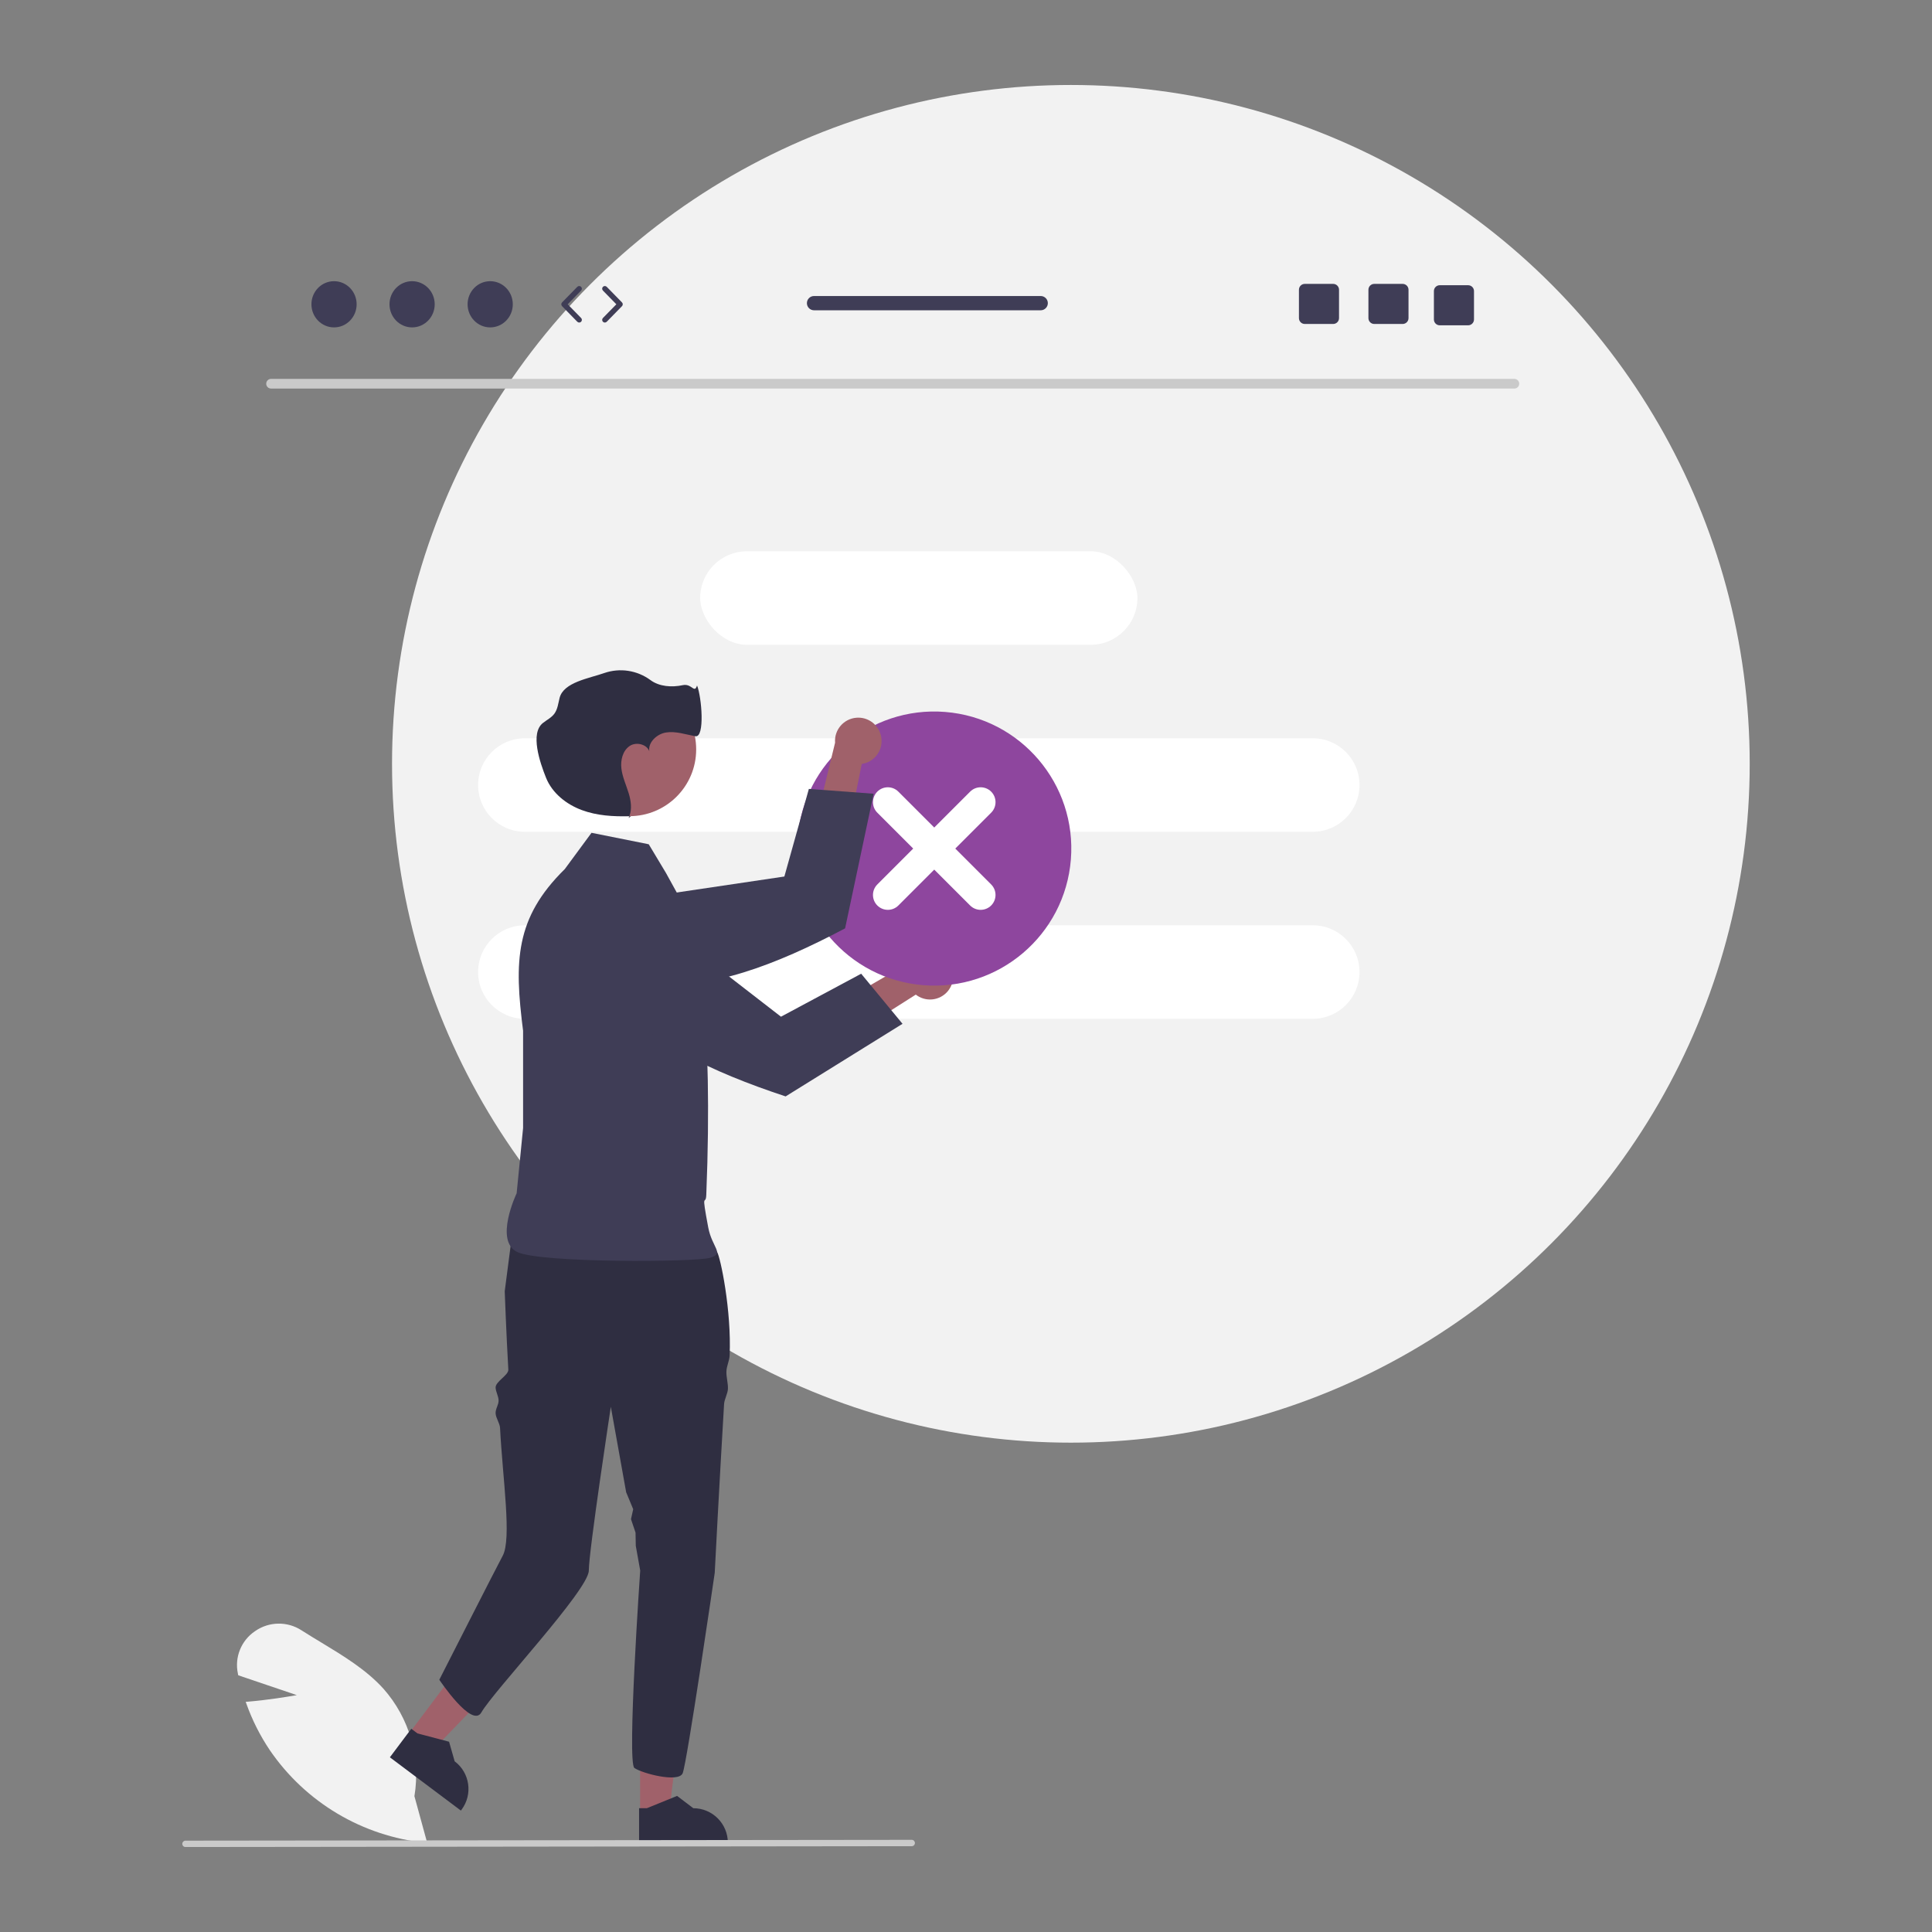 <?xml version="1.0" encoding="UTF-8" standalone="no" ?>
<!DOCTYPE svg PUBLIC "-//W3C//DTD SVG 1.1//EN" "http://www.w3.org/Graphics/SVG/1.1/DTD/svg11.dtd">
<svg xmlns="http://www.w3.org/2000/svg" xmlns:xlink="http://www.w3.org/1999/xlink" version="1.1" width="600" height="600" viewBox="0 0 600 600" xml:space="preserve">
<rect x="0" y="0" width="600" height="600" fill="#808080" stroke="none"/>
<desc>Created with Fabric.js 5.2.4</desc>
<defs>
</defs>
<rect x="0" y="0" width="100%" height="100%" fill="transparent"></rect>
<g transform="matrix(1 0 0 1 300 300)" id="e18d5f2a-1398-41c3-9815-09a350ebf722"  >
<rect style="stroke: none; stroke-width: 1; stroke-dasharray: none; stroke-linecap: butt; stroke-dashoffset: 0; stroke-linejoin: miter; stroke-miterlimit: 4; fill: rgb(255,255,255); fill-rule: nonzero; opacity: 1; visibility: hidden;" vector-effect="non-scaling-stroke"  x="-300" y="-300" rx="0" ry="0" width="600" height="600" />
</g>
<g transform="matrix(Infinity NaN NaN Infinity 0 0)" id="ed8ab0f6-e5b6-422a-9dae-1ed13e4dd5a4"  >
</g>
<g transform="matrix(0.83 0 0 0.83 300 300)"  >
<g style="" vector-effect="non-scaling-stroke"   >
		<g transform="matrix(1 0 0 1 39.24 -75.65)"  >
<circle style="stroke: none; stroke-width: 1; stroke-dasharray: none; stroke-linecap: butt; stroke-dashoffset: 0; stroke-linejoin: miter; stroke-miterlimit: 4; fill: rgb(242,242,242); fill-rule: nonzero; opacity: 1;" vector-effect="non-scaling-stroke"  cx="0" cy="0" r="254" />
</g>
		<g transform="matrix(1 0 0 1 -27.42 -217.87)"  >
<path style="stroke: none; stroke-width: 1; stroke-dasharray: none; stroke-linecap: butt; stroke-dashoffset: 0; stroke-linejoin: miter; stroke-miterlimit: 4; fill: rgb(202,202,202); fill-rule: nonzero; opacity: 1;" vector-effect="non-scaling-stroke"  transform=" translate(-265.82, -111.78)" d="M 498.464 113.588 L 33.171 113.588 C 32.173 113.567 31.381 112.741 31.403 111.743 C 31.423 110.775 32.203 109.996 33.171 109.975 L 498.464 109.975 C 499.461 109.997 500.253 110.823 500.232 111.82 C 500.211 112.788 499.431 113.568 498.464 113.588 Z" stroke-linecap="round" />
</g>
		<g transform="matrix(1 0 0 1 -17.66 -137.68)"  >
<rect style="stroke: none; stroke-width: 1; stroke-dasharray: none; stroke-linecap: butt; stroke-dashoffset: 0; stroke-linejoin: miter; stroke-miterlimit: 4; fill: rgb(255,255,255); fill-rule: nonzero; opacity: 1;" vector-effect="non-scaling-stroke"  x="-81.806" y="-17.493" rx="17.493" ry="17.493" width="163.611" height="34.986" />
</g>
		<g transform="matrix(1 0 0 1 -17.66 -67.71)"  >
<path style="stroke: none; stroke-width: 1; stroke-dasharray: none; stroke-linecap: butt; stroke-dashoffset: 0; stroke-linejoin: miter; stroke-miterlimit: 4; fill: rgb(255,255,255); fill-rule: nonzero; opacity: 1;" vector-effect="non-scaling-stroke"  transform=" translate(-275.58, -261.94)" d="M 128.175 244.445 L 422.985 244.445 C 432.647 244.445 440.479 252.277 440.479 261.939 L 440.479 261.939 C 440.479 271.6 432.647 279.432 422.985 279.432 L 128.175 279.432 C 118.514 279.432 110.682 271.6 110.682 261.939 L 110.682 261.939 C 110.682 252.277 118.514 244.445 128.175 244.445 Z" stroke-linecap="round" />
</g>
		<g transform="matrix(1 0 0 1 -17.66 2.26)"  >
<path style="stroke: none; stroke-width: 1; stroke-dasharray: none; stroke-linecap: butt; stroke-dashoffset: 0; stroke-linejoin: miter; stroke-miterlimit: 4; fill: rgb(255,255,255); fill-rule: nonzero; opacity: 1;" vector-effect="non-scaling-stroke"  transform=" translate(-275.58, -331.91)" d="M 128.175 314.418 L 422.985 314.418 C 432.647 314.418 440.479 322.25 440.479 331.911 L 440.479 331.911 C 440.479 341.573 432.647 349.404 422.985 349.404 L 128.175 349.404 C 118.514 349.404 110.682 341.573 110.682 331.911 L 110.682 331.911 C 110.682 322.25 118.514 314.418 128.175 314.418 Z" stroke-linecap="round" />
</g>
		<g transform="matrix(1 0 0 1 -237.19 287.09)"  >
<path style="stroke: none; stroke-width: 1; stroke-dasharray: none; stroke-linecap: butt; stroke-dashoffset: 0; stroke-linejoin: miter; stroke-miterlimit: 4; fill: rgb(242,242,242); fill-rule: nonzero; opacity: 1;" vector-effect="non-scaling-stroke"  transform=" translate(-56.05, -616.74)" d="M 91.641 657.759 L 90.947 657.691 C 67.406 655.263 46.126 642.602 32.759 623.073 C 29.097 617.631 26.136 611.751 23.944 605.569 L 23.733 604.979 L 24.357 604.929 C 31.804 604.33 39.454 603.066 42.852 602.465 L 20.938 595.04 L 20.802 594.389 C 19.503 588.285 22.048 582.005 27.231 578.527 C 32.427 574.883 39.318 574.766 44.635 578.233 C 47.021 579.757 49.516 581.266 51.93 582.727 C 60.223 587.743 68.798 592.93 75.228 600.028 C 84.977 611.006 89.251 625.798 86.858 640.283 L 91.641 657.759 Z" stroke-linecap="round" />
</g>
		<g transform="matrix(1 0 0 1 -113.97 296.38)"  >
<polygon style="stroke: none; stroke-width: 1; stroke-dasharray: none; stroke-linecap: butt; stroke-dashoffset: 0; stroke-linejoin: miter; stroke-miterlimit: 4; fill: rgb(160,97,106); fill-rule: nonzero; opacity: 1;" vector-effect="non-scaling-stroke"  points="-7.97,20.83 2.83,20.83 7.97,-20.83 -7.97,-20.83 -7.97,20.83 " />
</g>
		<g transform="matrix(1 0 0 1 -105.71 319.5)"  >
<path style="stroke: none; stroke-width: 1; stroke-dasharray: none; stroke-linecap: butt; stroke-dashoffset: 0; stroke-linejoin: miter; stroke-miterlimit: 4; fill: rgb(47,46,65); fill-rule: nonzero; opacity: 1;" vector-effect="non-scaling-stroke"  transform=" translate(-187.53, -649.15)" d="M 170.919 658.128 L 204.134 658.127 L 204.134 657.707 C 204.133 650.567 198.345 644.78 191.206 644.779 L 191.205 644.779 L 185.138 640.176 L 173.818 644.78 L 170.919 644.78 L 170.919 658.128 Z" stroke-linecap="round" />
</g>
		<g transform="matrix(1 0 0 1 -189.62 273.87)"  >
<polygon style="stroke: none; stroke-width: 1; stroke-dasharray: none; stroke-linecap: butt; stroke-dashoffset: 0; stroke-linejoin: miter; stroke-miterlimit: 4; fill: rgb(160,97,106); fill-rule: nonzero; opacity: 1;" vector-effect="non-scaling-stroke"  points="-18.88,13.42 -10.24,19.9 18.88,-10.34 6.12,-19.9 -18.88,13.42 " />
</g>
		<g transform="matrix(1 0 0 1 -200.86 300.71)"  >
<path style="stroke: none; stroke-width: 1; stroke-dasharray: none; stroke-linecap: butt; stroke-dashoffset: 0; stroke-linejoin: miter; stroke-miterlimit: 4; fill: rgb(47,46,65); fill-rule: nonzero; opacity: 1;" vector-effect="non-scaling-stroke"  transform=" translate(-92.38, -630.36)" d="M 77.674 625.73 L 104.243 645.662 L 104.496 645.326 C 108.78 639.614 107.624 631.511 101.913 627.226 L 101.912 627.226 L 99.821 619.903 L 88.004 616.792 L 85.685 615.052 L 77.674 625.73 Z" stroke-linecap="round" />
</g>
		<g transform="matrix(1 0 0 1 -142.71 195.93)"  >
<path style="stroke: none; stroke-width: 1; stroke-dasharray: none; stroke-linecap: butt; stroke-dashoffset: 0; stroke-linejoin: miter; stroke-miterlimit: 4; fill: rgb(47,46,65); fill-rule: nonzero; opacity: 1;" vector-effect="non-scaling-stroke"  transform=" translate(-150.53, -525.58)" d="M 120.645 451.353 C 120.645 451.353 121.241 467.617 121.993 480.66 C 122.116 482.799 117.105 485.123 117.235 487.45 C 117.321 488.994 118.263 490.495 118.35 492.105 C 118.442 493.804 117.142 495.308 117.235 497.065 C 117.325 498.781 118.809 500.75 118.898 502.507 C 119.861 521.416 123.353 544.054 119.857 550.382 C 118.134 553.5 96.171 596.706 96.171 596.706 C 96.171 596.706 108.408 615.061 111.904 608.943 C 116.522 600.862 152.11 563.055 152.11 555.836 C 152.11 548.625 160.344 494.582 160.344 494.582 L 166.085 526.564 L 168.717 532.901 L 167.89 536.621 L 169.591 541.641 L 169.683 546.609 L 171.339 555.835 C 171.339 555.835 166.357 627.717 169.163 629.719 C 171.977 631.729 185.604 635.339 187.212 631.729 C 188.812 628.119 199.223 556.71 199.223 556.71 C 199.223 556.71 200.901 523.985 202.719 493.568 C 202.824 491.803 204.065 489.67 204.161 487.931 C 204.275 485.912 203.488 483.29 203.593 481.332 C 203.707 479.085 204.703 477.503 204.799 475.353 C 205.542 458.738 201.372 438.504 200.043 436.511 C 196.031 430.498 192.421 425.691 192.421 425.691 C 192.421 425.691 138.386 407.937 123.946 425.977 L 120.645 451.353 Z" stroke-linecap="round" />
</g>
		<g transform="matrix(1 0 0 1 -132.5 30.26)"  >
<path style="stroke: none; stroke-width: 1; stroke-dasharray: none; stroke-linecap: butt; stroke-dashoffset: 0; stroke-linejoin: miter; stroke-miterlimit: 4; fill: rgb(63,61,86); fill-rule: nonzero; opacity: 1;" vector-effect="non-scaling-stroke"  transform=" translate(-160.74, -359.91)" d="M 174.538 284.104 L 153.117 279.82 L 143.12 293.386 L 143.12 293.386 C 124.468 311.727 124.187 327.914 127.517 353.86 L 127.517 390.276 L 125.107 414.687 C 125.107 414.687 116.575 432.533 125.375 436.687 C 134.174 440.842 191.973 440.488 197.492 438.83 C 203.01 437.171 198.227 435.135 196.778 427.405 C 194.055 412.886 195.876 419.889 196.064 415.267 C 198.749 348.953 192.493 321.729 191.858 314.573 L 180.964 294.814 L 174.538 284.104 Z" stroke-linecap="round" />
</g>
		<g transform="matrix(1 0 0 1 -34.91 17.59)"  >
<path style="stroke: none; stroke-width: 1; stroke-dasharray: none; stroke-linecap: butt; stroke-dashoffset: 0; stroke-linejoin: miter; stroke-miterlimit: 4; fill: rgb(160,97,106); fill-rule: nonzero; opacity: 1;" vector-effect="non-scaling-stroke"  transform=" translate(-258.33, -347.24)" d="M 287.439 337.571 C 285.207 341.801 279.968 343.42 275.738 341.188 C 275.287 340.95 274.857 340.673 274.455 340.359 L 228.195 369.732 L 228.328 353.74 L 273.267 327.661 C 276.468 324.072 281.972 323.758 285.561 326.959 C 288.564 329.637 289.34 334.024 287.439 337.571 Z" stroke-linecap="round" />
</g>
		<g transform="matrix(1 0 0 1 -89.99 10.57)"  >
<path style="stroke: none; stroke-width: 1; stroke-dasharray: none; stroke-linecap: butt; stroke-dashoffset: 0; stroke-linejoin: miter; stroke-miterlimit: 4; fill: rgb(63,61,86); fill-rule: nonzero; opacity: 1;" vector-effect="non-scaling-stroke"  transform=" translate(-203.25, -340.22)" d="M 157.625 302.624 L 152.358 302.066 C 147.492 301.561 142.717 303.646 139.779 307.557 C 138.653 309.041 137.845 310.74 137.404 312.549 L 137.401 312.563 C 136.08 318.009 138.152 323.715 142.659 327.044 L 160.849 340.455 C 173.614 357.704 197.606 369.148 225.747 378.445 L 269.49 351.279 L 254.018 332.54 L 224.015 348.62 L 179.417 314.096 L 179.391 314.075 L 162.417 303.139 L 157.625 302.624 Z" stroke-linecap="round" />
</g>
		<g transform="matrix(1 0 0 1 -125.94 -81.04)"  >
<circle style="stroke: none; stroke-width: 1; stroke-dasharray: none; stroke-linecap: butt; stroke-dashoffset: 0; stroke-linejoin: miter; stroke-miterlimit: 4; fill: rgb(160,97,106); fill-rule: nonzero; opacity: 1;" vector-effect="non-scaling-stroke"  cx="0" cy="0" r="24.98" />
</g>
		<g transform="matrix(1 0 0 1 -125.81 -55.72)"  >
<path style="stroke: none; stroke-width: 1; stroke-dasharray: none; stroke-linecap: butt; stroke-dashoffset: 0; stroke-linejoin: miter; stroke-miterlimit: 4; fill: rgb(47,46,65); fill-rule: nonzero; opacity: 1;" vector-effect="non-scaling-stroke"  transform=" translate(-167.43, -273.93)" d="M 167.877 273.59 C 167.676 273.597 167.474 273.602 167.272 273.607 C 167.186 273.831 167.093 274.053 166.985 274.271 L 167.877 273.59 Z" stroke-linecap="round" />
</g>
		<g transform="matrix(1 0 0 1 -118.42 -79.99)"  >
<path style="stroke: none; stroke-width: 1; stroke-dasharray: none; stroke-linecap: butt; stroke-dashoffset: 0; stroke-linejoin: miter; stroke-miterlimit: 4; fill: rgb(47,46,65); fill-rule: nonzero; opacity: 1;" vector-effect="non-scaling-stroke"  transform=" translate(-174.82, -249.66)" d="M 174.732 249.298 C 174.772 249.544 174.832 249.787 174.912 250.023 C 174.879 249.775 174.818 249.532 174.732 249.298 Z" stroke-linecap="round" />
</g>
		<g transform="matrix(1 0 0 1 -129.81 -83.33)"  >
<path style="stroke: none; stroke-width: 1; stroke-dasharray: none; stroke-linecap: butt; stroke-dashoffset: 0; stroke-linejoin: miter; stroke-miterlimit: 4; fill: rgb(47,46,65); fill-rule: nonzero; opacity: 1;" vector-effect="non-scaling-stroke"  transform=" translate(-163.42, -246.32)" d="M 192.599 224.694 C 191.57 227.887 190.653 223.837 187.27 224.566 C 183.201 225.442 178.466 225.141 175.134 222.647 C 170.17 219.004 163.736 218.023 157.911 220.022 C 152.21 222.039 142.658 223.461 141.172 229.323 C 140.656 231.361 140.451 233.573 139.199 235.262 C 138.104 236.738 136.377 237.58 134.933 238.717 C 130.055 242.554 133.783 253.456 136.092 259.217 C 138.4 264.978 143.695 269.174 149.517 271.324 C 155.15 273.404 161.263 273.77 167.272 273.607 C 168.317 270.896 167.866 267.766 167.003 264.956 C 166.07 261.914 164.687 258.978 164.297 255.82 C 163.907 252.662 164.764 249.074 167.412 247.31 C 169.846 245.688 173.807 246.676 174.732 249.298 C 174.192 246.02 177.513 242.847 180.938 242.289 C 184.614 241.69 188.29 243.018 191.956 243.678 C 195.622 244.339 194.321 228.905 192.599 224.694 Z" stroke-linecap="round" />
</g>
		<g transform="matrix(0.08 -1 1 0.08 -11.88 -43.94)"  >
<circle style="stroke: none; stroke-width: 1; stroke-dasharray: none; stroke-linecap: butt; stroke-dashoffset: 0; stroke-linejoin: miter; stroke-miterlimit: 4; fill: rgb(142,70,158); fill-rule: nonzero; opacity: 1;" vector-effect="non-scaling-stroke"  cx="0" cy="0" r="51.12" />
</g>
		<g transform="matrix(1 0 0 1 -11.88 -43.94)"  >
<path style="stroke: none; stroke-width: 1; stroke-dasharray: none; stroke-linecap: butt; stroke-dashoffset: 0; stroke-linejoin: miter; stroke-miterlimit: 4; fill: rgb(255,255,255); fill-rule: nonzero; opacity: 1;" vector-effect="non-scaling-stroke"  transform=" translate(-281.36, -285.71)" d="M 294.787 264.411 L 281.358 277.839 L 267.93 264.411 C 265.756 262.237 262.232 262.237 260.058 264.411 C 257.885 266.584 257.885 270.109 260.058 272.282 L 273.487 285.711 L 260.058 299.139 C 257.887 301.315 257.89 304.839 260.066 307.011 C 262.239 309.179 265.757 309.179 267.93 307.011 L 281.358 293.582 L 294.787 307.011 C 296.963 309.182 300.487 309.179 302.659 307.003 C 304.827 304.83 304.827 301.312 302.659 299.139 L 289.23 285.711 L 302.659 272.282 C 304.832 270.109 304.832 266.584 302.659 264.411 C 300.485 262.237 296.96 262.237 294.787 264.411 L 294.787 264.411 Z" stroke-linecap="round" />
</g>
		<g transform="matrix(1 0 0 1 -46.43 -57.41)"  >
<path style="stroke: none; stroke-width: 1; stroke-dasharray: none; stroke-linecap: butt; stroke-dashoffset: 0; stroke-linejoin: miter; stroke-miterlimit: 4; fill: rgb(160,97,106); fill-rule: nonzero; opacity: 1;" vector-effect="non-scaling-stroke"  transform=" translate(-246.81, -272.24)" d="M 261.214 242.744 C 262.721 247.283 260.262 252.185 255.723 253.692 C 255.239 253.852 254.742 253.97 254.237 254.043 L 243.406 307.76 L 231.959 296.592 L 244.251 246.11 C 243.878 241.316 247.461 237.126 252.256 236.753 C 256.267 236.44 259.971 238.917 261.214 242.744 Z" stroke-linecap="round" />
</g>
		<g transform="matrix(1 0 0 1 -95.33 -27.89)"  >
<path style="stroke: none; stroke-width: 1; stroke-dasharray: none; stroke-linecap: butt; stroke-dashoffset: 0; stroke-linejoin: miter; stroke-miterlimit: 4; fill: rgb(63,61,86); fill-rule: nonzero; opacity: 1;" vector-effect="non-scaling-stroke"  transform=" translate(-197.91, -301.75)" d="M 146.125 312.225 L 142.076 315.639 C 138.343 318.801 136.542 323.689 137.33 328.518 C 137.621 330.357 138.288 332.117 139.288 333.687 L 139.296 333.7 C 142.311 338.423 147.863 340.878 153.386 339.931 L 175.656 336.089 C 196.941 338.819 221.808 329.429 248 315.558 L 258.679 265.186 L 234.446 263.378 L 225.278 296.16 L 169.49 304.442 L 169.457 304.446 L 149.814 309.124 L 146.125 312.225 Z" stroke-linecap="round" />
</g>
		<g transform="matrix(1 0 0 1 -156.18 328.3)"  >
<path style="stroke: none; stroke-width: 1; stroke-dasharray: none; stroke-linecap: butt; stroke-dashoffset: 0; stroke-linejoin: miter; stroke-miterlimit: 4; fill: rgb(202,202,202); fill-rule: nonzero; opacity: 1;" vector-effect="non-scaling-stroke"  transform=" translate(-137.06, -657.95)" d="M 272.937 658.99 L 1.187 659.298 C 0.529 659.296 -0.002 658.761 0 658.103 C 0.002 657.449 0.532 656.919 1.187 656.916 L 272.937 656.609 C 273.594 656.611 274.126 657.146 274.124 657.804 C 274.122 658.458 273.591 658.988 272.937 658.99 Z" stroke-linecap="round" />
</g>
		<g transform="matrix(1 0 0 1 -236.46 -247.59)"  >
<ellipse style="stroke: none; stroke-width: 1; stroke-dasharray: none; stroke-linecap: butt; stroke-dashoffset: 0; stroke-linejoin: miter; stroke-miterlimit: 4; fill: rgb(63,61,86); fill-rule: nonzero; opacity: 1;" vector-effect="non-scaling-stroke"  cx="0" cy="0" rx="8.457" ry="8.645" />
</g>
		<g transform="matrix(1 0 0 1 -207.25 -247.59)"  >
<ellipse style="stroke: none; stroke-width: 1; stroke-dasharray: none; stroke-linecap: butt; stroke-dashoffset: 0; stroke-linejoin: miter; stroke-miterlimit: 4; fill: rgb(63,61,86); fill-rule: nonzero; opacity: 1;" vector-effect="non-scaling-stroke"  cx="0" cy="0" rx="8.457" ry="8.645" />
</g>
		<g transform="matrix(1 0 0 1 -178.03 -247.59)"  >
<ellipse style="stroke: none; stroke-width: 1; stroke-dasharray: none; stroke-linecap: butt; stroke-dashoffset: 0; stroke-linejoin: miter; stroke-miterlimit: 4; fill: rgb(63,61,86); fill-rule: nonzero; opacity: 1;" vector-effect="non-scaling-stroke"  cx="0" cy="0" rx="8.457" ry="8.645" />
</g>
		<g transform="matrix(1 0 0 1 -147.58 -247.59)"  >
<path style="stroke: none; stroke-width: 1; stroke-dasharray: none; stroke-linecap: butt; stroke-dashoffset: 0; stroke-linejoin: miter; stroke-miterlimit: 4; fill: rgb(63,61,86); fill-rule: nonzero; opacity: 1;" vector-effect="non-scaling-stroke"  transform=" translate(-145.66, -82.06)" d="M 148.516 88.891 C 148.256 88.891 147.997 88.791 147.801 88.59 L 142.095 82.757 C 141.715 82.369 141.715 81.748 142.095 81.359 L 147.801 75.526 C 148.188 75.132 148.822 75.126 149.215 75.511 C 149.61 75.897 149.617 76.53 149.231 76.925 L 144.209 82.058 L 149.231 87.192 C 149.617 87.586 149.61 88.22 149.215 88.606 C 149.021 88.796 148.768 88.891 148.516 88.891 Z" stroke-linecap="round" />
</g>
		<g transform="matrix(1 0 0 1 -132.28 -247.59)"  >
<path style="stroke: none; stroke-width: 1; stroke-dasharray: none; stroke-linecap: butt; stroke-dashoffset: 0; stroke-linejoin: miter; stroke-miterlimit: 4; fill: rgb(63,61,86); fill-rule: nonzero; opacity: 1;" vector-effect="non-scaling-stroke"  transform=" translate(-160.96, -82.06)" d="M 158.104 88.891 C 157.852 88.891 157.599 88.796 157.405 88.606 C 157.01 88.22 157.003 87.587 157.389 87.192 L 162.411 82.058 L 157.389 76.925 C 157.003 76.53 157.01 75.897 157.405 75.511 C 157.799 75.124 158.433 75.131 158.819 75.526 L 164.525 81.359 C 164.905 81.748 164.905 82.369 164.525 82.757 L 158.819 88.59 C 158.623 88.791 158.364 88.891 158.104 88.891 Z" stroke-linecap="round" />
</g>
		<g transform="matrix(1 0 0 1 158.07 -247.73)"  >
<path style="stroke: none; stroke-width: 1; stroke-dasharray: none; stroke-linecap: butt; stroke-dashoffset: 0; stroke-linejoin: miter; stroke-miterlimit: 4; fill: rgb(63,61,86); fill-rule: nonzero; opacity: 1;" vector-effect="non-scaling-stroke"  transform=" translate(-451.31, -81.91)" d="M 456.614 74.414 L 446.004 74.414 C 444.794 74.414 443.814 75.394 443.814 76.604 L 443.814 87.224 C 443.814 88.434 444.794 89.414 446.004 89.414 L 456.614 89.414 C 457.824 89.414 458.814 88.434 458.814 87.224 L 458.814 76.604 C 458.814 75.394 457.824 74.414 456.614 74.414 Z" stroke-linecap="round" />
</g>
		<g transform="matrix(1 0 0 1 132.07 -247.73)"  >
<path style="stroke: none; stroke-width: 1; stroke-dasharray: none; stroke-linecap: butt; stroke-dashoffset: 0; stroke-linejoin: miter; stroke-miterlimit: 4; fill: rgb(63,61,86); fill-rule: nonzero; opacity: 1;" vector-effect="non-scaling-stroke"  transform=" translate(-425.31, -81.91)" d="M 430.614 74.414 L 420.004 74.414 C 418.794 74.414 417.814 75.394 417.814 76.604 L 417.814 87.224 C 417.814 88.434 418.794 89.414 420.004 89.414 L 430.614 89.414 C 431.824 89.414 432.814 88.434 432.814 87.224 L 432.814 76.604 C 432.814 75.394 431.824 74.414 430.614 74.414 Z" stroke-linecap="round" />
</g>
		<g transform="matrix(1 0 0 1 182.57 -247.23)"  >
<path style="stroke: none; stroke-width: 1; stroke-dasharray: none; stroke-linecap: butt; stroke-dashoffset: 0; stroke-linejoin: miter; stroke-miterlimit: 4; fill: rgb(63,61,86); fill-rule: nonzero; opacity: 1;" vector-effect="non-scaling-stroke"  transform=" translate(-475.81, -82.41)" d="M 481.114 74.914 L 470.504 74.914 C 469.294 74.914 468.314 75.894 468.314 77.104 L 468.314 87.724 C 468.314 88.934 469.294 89.914 470.504 89.914 L 481.114 89.914 C 482.324 89.914 483.314 88.934 483.314 87.724 L 483.314 77.104 C 483.314 75.894 482.324 74.914 481.114 74.914 Z" stroke-linecap="round" />
</g>
		<g transform="matrix(1 0 0 1 -14.45 -248.02)"  >
<path style="stroke: none; stroke-width: 1; stroke-dasharray: none; stroke-linecap: butt; stroke-dashoffset: 0; stroke-linejoin: miter; stroke-miterlimit: 4; fill: rgb(63,61,86); fill-rule: nonzero; opacity: 1;" vector-effect="non-scaling-stroke"  transform=" translate(-278.79, -81.62)" d="M 321.192 78.954 L 236.382 78.954 C 234.902 78.954 233.712 80.154 233.712 81.624 C 233.712 83.094 234.902 84.294 236.382 84.294 L 321.192 84.294 C 322.662 84.294 323.862 83.094 323.862 81.624 C 323.862 80.154 322.662 78.954 321.192 78.954 Z" stroke-linecap="round" />
</g>
</g>
</g>
</svg>